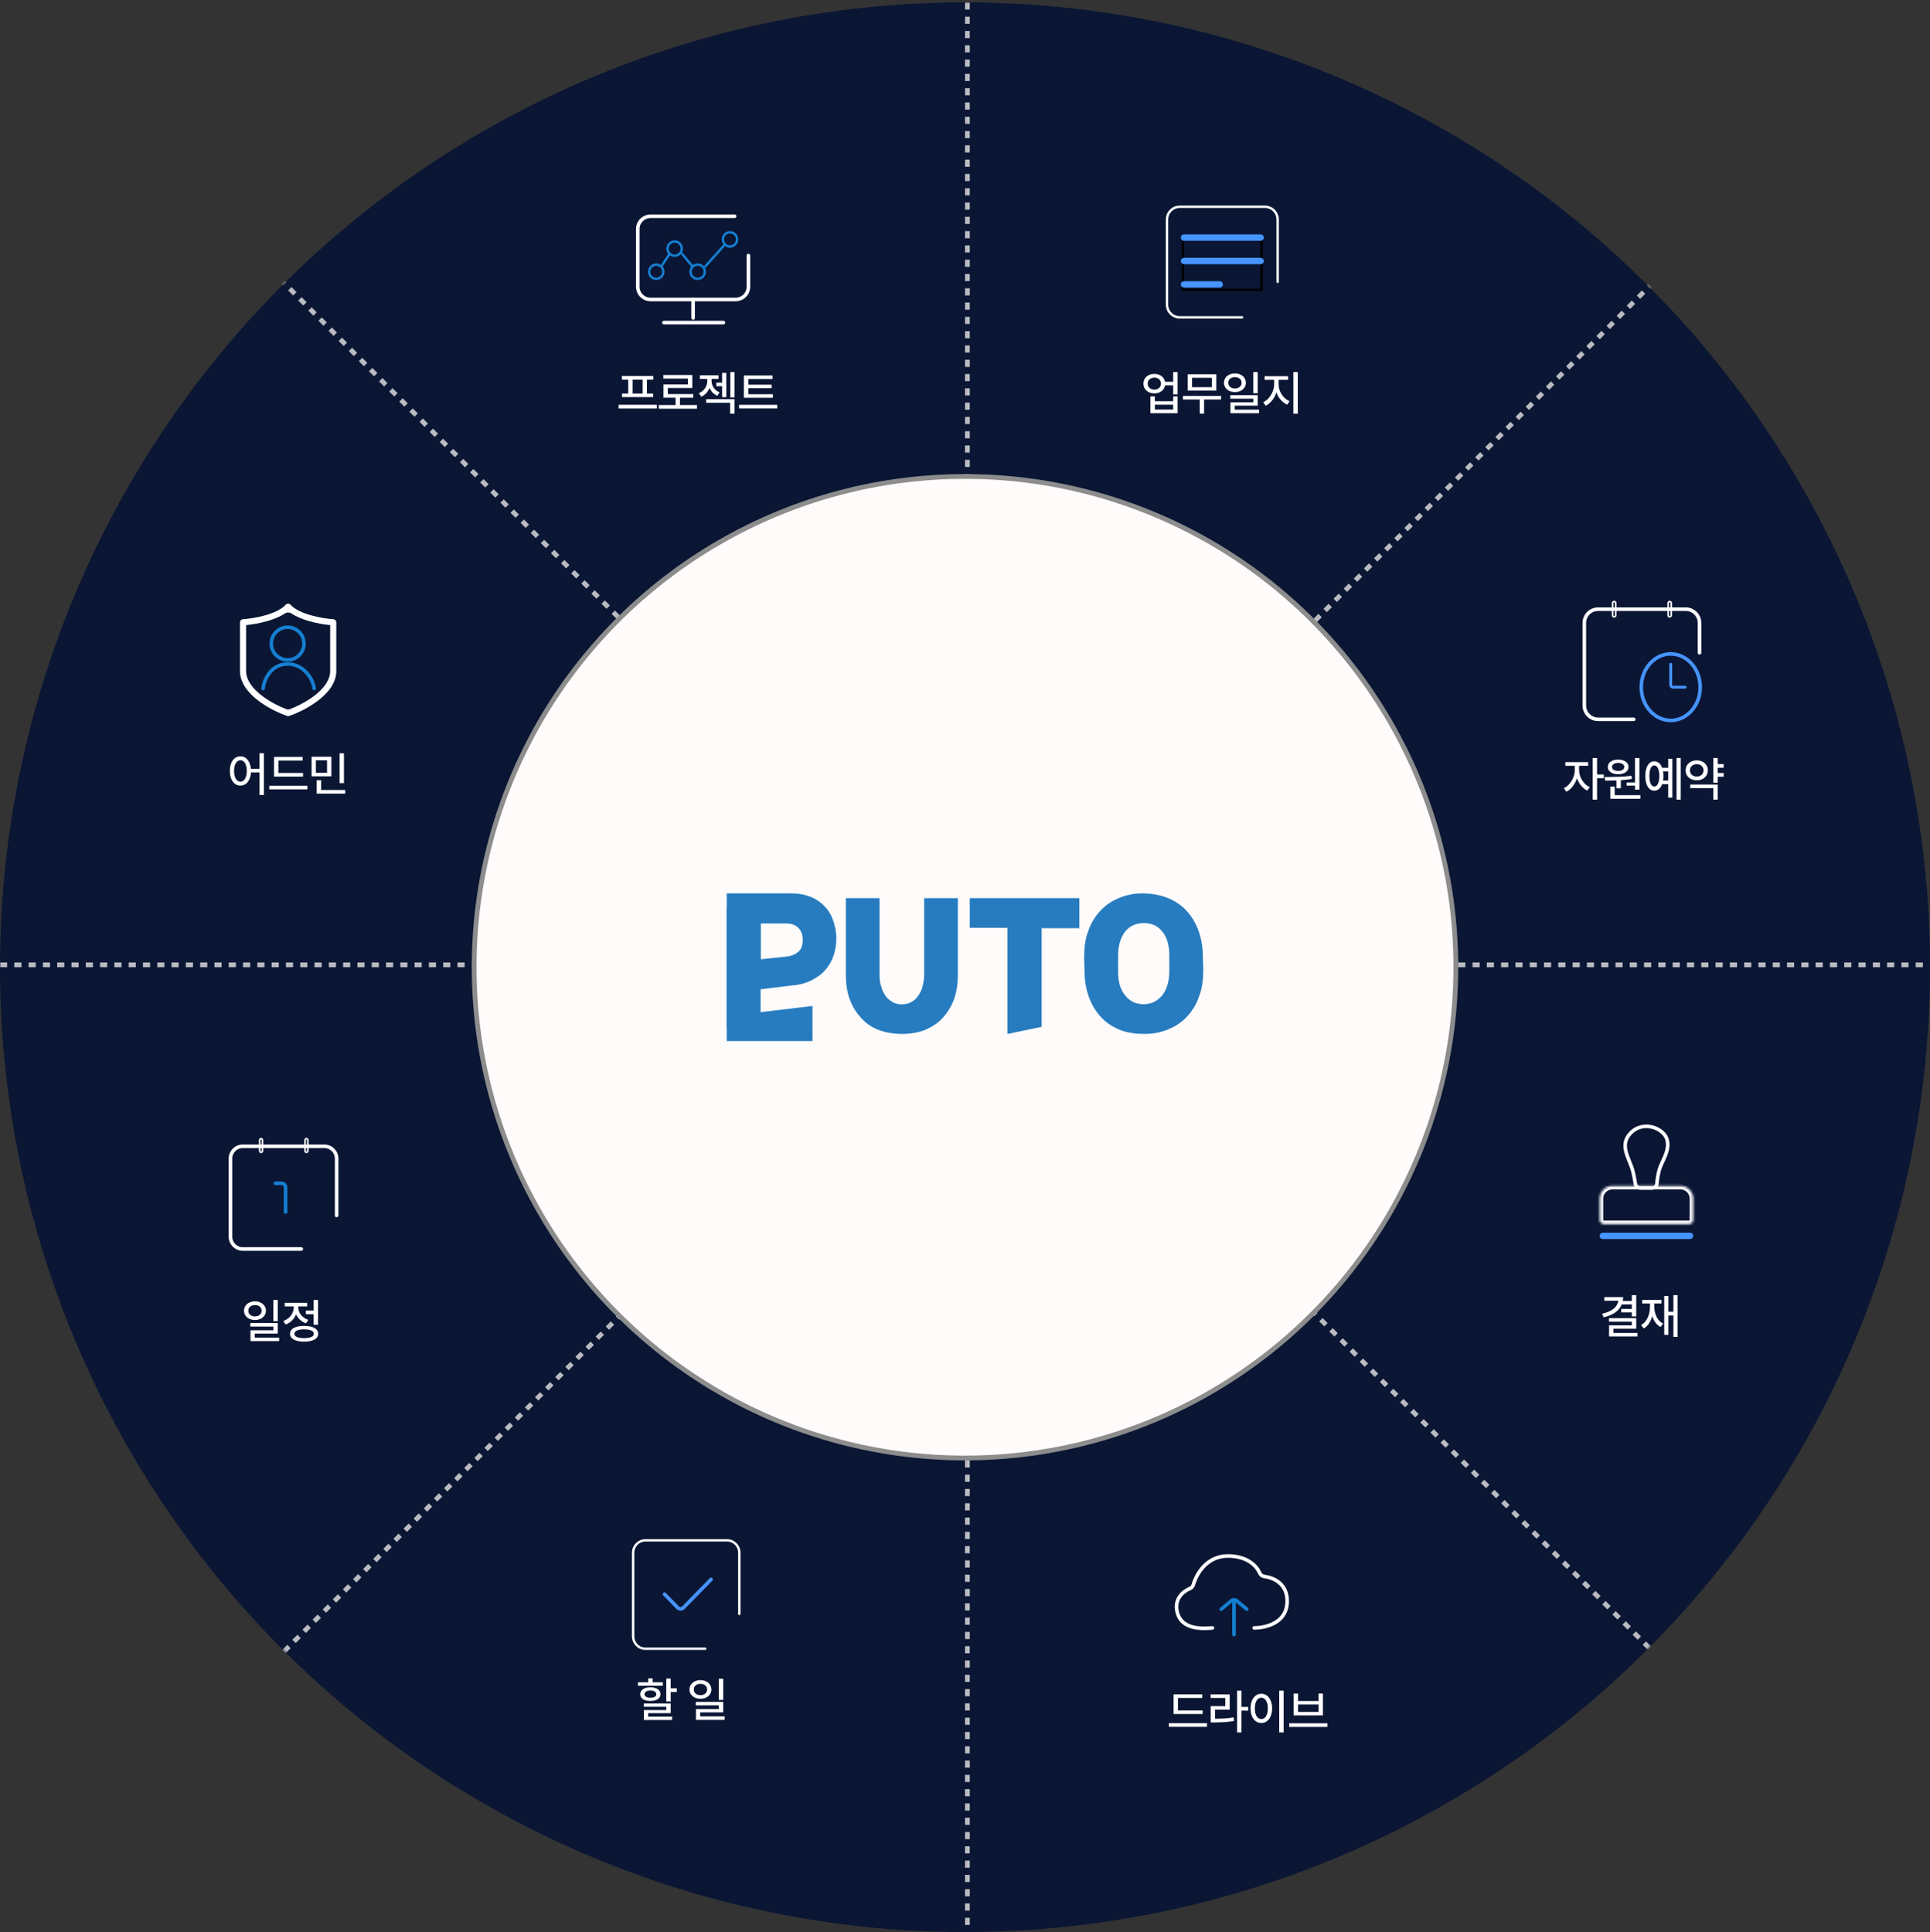 <svg width="810" height="811" viewBox="0 0 810 811" fill="none" xmlns="http://www.w3.org/2000/svg">
<rect x="0" y="0" width="810" height="811" fill="#333333" stroke="none"/>
<circle cx="405" cy="406" r="405" fill="#0A1634"/>
<mask id="mask0_456_3892" style="mask-type:alpha" maskUnits="userSpaceOnUse" x="0" y="1" width="810" height="811">
<circle cx="405" cy="406" r="405" fill="#0A1634"/>
</mask>
<g mask="url(#mask0_456_3892)">
<line x1="-60" y1="405" x2="917" y2="405" stroke="#E4E4E4" stroke-opacity="0.8" stroke-width="2" stroke-dasharray="3 3"/>
<line x1="406" y1="-95" x2="406" y2="837" stroke="#E4E4E4" stroke-opacity="0.8" stroke-width="2" stroke-dasharray="3 3"/>
<line x1="70.707" y1="70.293" x2="741.751" y2="741.338" stroke="#E4E4E4" stroke-opacity="0.8" stroke-width="2" stroke-dasharray="3 3"/>
<line x1="740.707" y1="71.707" x2="69.663" y2="742.752" stroke="#E4E4E4" stroke-opacity="0.8" stroke-width="2" stroke-dasharray="3 3"/>
</g>
<mask id="mask1_456_3892" style="mask-type:alpha" maskUnits="userSpaceOnUse" x="0" y="0" width="810" height="811">
<circle cx="405" cy="405.5" r="405" fill="white"/>
</mask>
<g mask="url(#mask1_456_3892)">
<path d="M686.711 552.566H684.855V550.887H680.422V549.441H684.855V547.547H680.637C680.103 548.888 679.191 550.011 677.902 550.916C676.62 551.814 674.999 552.495 673.039 552.957L672.395 551.434C674.471 550.978 676.079 550.281 677.219 549.344C678.365 548.406 679.012 547.286 679.162 545.984H673.312V544.461H681.203C681.203 545.021 681.154 545.561 681.057 546.082H684.855V543.66H686.711V552.566ZM686.711 557.742H677.141V559.5H687.238V560.984H675.305V556.336H684.855V554.773H675.266V553.309H686.711V557.742ZM704.083 561.16H702.306V552.176H700.216V560.301H698.458V543.992H700.216V550.613H702.306V543.66H704.083V561.16ZM694.279 548.289C694.279 549.357 694.415 550.366 694.689 551.316C694.962 552.267 695.376 553.113 695.929 553.855C696.489 554.591 697.182 555.171 698.009 555.594L696.915 557.02C696.076 556.564 695.363 555.945 694.777 555.164C694.191 554.383 693.738 553.475 693.419 552.439C693.113 553.611 692.664 554.64 692.072 555.525C691.486 556.411 690.757 557.111 689.884 557.625L688.732 556.219C689.975 555.516 690.91 554.467 691.535 553.074C692.166 551.681 692.482 550.086 692.482 548.289V547.156H689.201V545.652H697.326V547.156H694.279V548.289Z" fill="white"/>
<path d="M504.73 719.484H492.543V711.223H504.574V712.746H494.379V717.961H504.73V719.484ZM506.566 724.855H490.551V723.312H506.566V724.855ZM521.029 716.496H523.841V718.059H521.029V727.199H519.193V709.66H521.029V716.496ZM516.087 717.668H509.955V721.457C511.576 721.451 512.975 721.408 514.154 721.33C515.339 721.245 516.537 721.092 517.747 720.871L517.923 722.375C516.628 722.616 515.348 722.782 514.085 722.873C512.829 722.958 511.315 723.007 509.544 723.02H508.119V716.164H514.251V712.746H508.08V711.242H516.087V717.668ZM538.733 727.199H536.878V709.66H538.733V727.199ZM529.378 710.969C530.244 710.969 531.018 711.223 531.702 711.73C532.386 712.232 532.919 712.948 533.304 713.879C533.694 714.803 533.89 715.878 533.89 717.102C533.89 718.332 533.694 719.413 533.304 720.344C532.919 721.275 532.386 721.994 531.702 722.502C531.018 723.003 530.244 723.254 529.378 723.254C528.499 723.254 527.718 723.003 527.034 722.502C526.35 721.994 525.813 721.278 525.423 720.354C525.039 719.423 524.847 718.339 524.847 717.102C524.847 715.871 525.039 714.794 525.423 713.869C525.813 712.938 526.35 712.222 527.034 711.721C527.718 711.219 528.499 710.969 529.378 710.969ZM529.378 712.629C528.837 712.629 528.359 712.811 527.942 713.176C527.532 713.54 527.213 714.061 526.985 714.738C526.757 715.409 526.643 716.197 526.643 717.102C526.643 718.013 526.757 718.807 526.985 719.484C527.213 720.161 527.532 720.682 527.942 721.047C528.359 721.411 528.837 721.594 529.378 721.594C529.912 721.594 530.384 721.411 530.794 721.047C531.204 720.682 531.523 720.161 531.751 719.484C531.979 718.807 532.093 718.013 532.093 717.102C532.093 716.197 531.979 715.409 531.751 714.738C531.523 714.061 531.204 713.54 530.794 713.176C530.384 712.811 529.912 712.629 529.378 712.629ZM557.102 724.895H541.086V723.371H557.102V724.895ZM544.778 714.016H553.371V710.871H555.207V720.051H542.922V710.871H544.778V714.016ZM553.371 718.586V715.48H544.778V718.586H553.371Z" fill="white"/>
<path d="M281.479 708.703H284.038V710.227H281.479V714.23H279.624V704.602H281.479V708.703ZM281.479 719.113H272.026V720.578H282.085V721.984H270.21V717.805H279.643V716.438H270.17V715.051H281.479V719.113ZM278.178 707.609H267.749V706.145H272.045V704.504H273.901V706.145H278.178V707.609ZM272.963 708.273C273.81 708.273 274.552 708.391 275.19 708.625C275.835 708.853 276.329 709.185 276.674 709.621C277.026 710.051 277.202 710.559 277.202 711.145C277.202 711.73 277.026 712.238 276.674 712.668C276.329 713.098 275.838 713.426 275.2 713.654C274.562 713.882 273.816 713.996 272.963 713.996C272.104 713.996 271.352 713.882 270.708 713.654C270.07 713.426 269.575 713.098 269.223 712.668C268.878 712.238 268.706 711.73 268.706 711.145C268.706 710.559 268.881 710.051 269.233 709.621C269.585 709.185 270.079 708.853 270.717 708.625C271.362 708.391 272.111 708.273 272.963 708.273ZM272.963 709.602C272.469 709.602 272.032 709.667 271.655 709.797C271.284 709.921 270.997 710.1 270.795 710.334C270.594 710.562 270.496 710.832 270.503 711.145C270.496 711.607 270.714 711.975 271.157 712.248C271.606 712.515 272.208 712.648 272.963 712.648C273.719 712.648 274.321 712.515 274.77 712.248C275.226 711.981 275.457 711.613 275.463 711.145C275.457 710.832 275.35 710.562 275.141 710.334C274.933 710.1 274.64 709.921 274.262 709.797C273.891 709.667 273.458 709.602 272.963 709.602ZM293.978 705.246C294.85 705.253 295.632 705.425 296.322 705.764C297.018 706.096 297.565 706.561 297.962 707.16C298.359 707.753 298.561 708.423 298.568 709.172C298.561 709.927 298.359 710.601 297.962 711.193C297.565 711.786 297.018 712.248 296.322 712.58C295.632 712.912 294.85 713.078 293.978 713.078C293.099 713.078 292.308 712.912 291.605 712.58C290.908 712.248 290.361 711.786 289.964 711.193C289.567 710.601 289.369 709.927 289.369 709.172C289.369 708.423 289.567 707.753 289.964 707.16C290.361 706.561 290.908 706.096 291.605 705.764C292.308 705.425 293.099 705.253 293.978 705.246ZM293.978 706.809C293.444 706.802 292.962 706.896 292.533 707.092C292.109 707.287 291.777 707.567 291.537 707.932C291.296 708.29 291.178 708.703 291.185 709.172C291.178 709.647 291.292 710.067 291.527 710.432C291.768 710.796 292.1 711.079 292.523 711.281C292.953 711.477 293.438 711.574 293.978 711.574C294.512 711.574 294.99 711.473 295.414 711.271C295.837 711.07 296.169 710.79 296.41 710.432C296.65 710.067 296.771 709.647 296.771 709.172C296.771 708.703 296.65 708.29 296.41 707.932C296.169 707.567 295.833 707.287 295.404 707.092C294.981 706.896 294.505 706.802 293.978 706.809ZM303.529 713.566H301.673V704.66H303.529V713.566ZM303.529 718.781H293.88V720.461H304.115V721.945H292.083V717.395H301.693V715.852H292.025V714.367H303.529V718.781Z" fill="white"/>
<path d="M107.017 546.246C107.889 546.253 108.671 546.425 109.361 546.764C110.057 547.096 110.604 547.561 111.001 548.16C111.398 548.753 111.6 549.423 111.607 550.172C111.6 550.927 111.398 551.601 111.001 552.193C110.604 552.786 110.057 553.248 109.361 553.58C108.671 553.912 107.889 554.078 107.017 554.078C106.138 554.078 105.347 553.912 104.644 553.58C103.947 553.248 103.4 552.786 103.003 552.193C102.606 551.601 102.407 550.927 102.407 550.172C102.407 549.423 102.606 548.753 103.003 548.16C103.4 547.561 103.947 547.096 104.644 546.764C105.347 546.425 106.138 546.253 107.017 546.246ZM107.017 547.809C106.483 547.802 106.001 547.896 105.572 548.092C105.148 548.287 104.816 548.567 104.575 548.932C104.335 549.29 104.217 549.703 104.224 550.172C104.217 550.647 104.331 551.067 104.566 551.432C104.807 551.796 105.139 552.079 105.562 552.281C105.991 552.477 106.477 552.574 107.017 552.574C107.551 552.574 108.029 552.473 108.452 552.271C108.876 552.07 109.208 551.79 109.449 551.432C109.689 551.067 109.81 550.647 109.81 550.172C109.81 549.703 109.689 549.29 109.449 548.932C109.208 548.567 108.872 548.287 108.443 548.092C108.019 547.896 107.544 547.802 107.017 547.809ZM116.568 554.566H114.712V545.66H116.568V554.566ZM116.568 559.781H106.919V561.461H117.154V562.945H105.122V558.395H114.732V556.852H105.064V555.367H116.568V559.781ZM133.491 556.07H131.635V551.637H128.374V550.113H131.635V545.66H133.491V556.07ZM127.632 556.559C128.849 556.559 129.9 556.689 130.786 556.949C131.678 557.21 132.361 557.587 132.837 558.082C133.312 558.577 133.55 559.169 133.55 559.859C133.55 560.549 133.312 561.139 132.837 561.627C132.361 562.122 131.681 562.499 130.796 562.76C129.91 563.02 128.856 563.154 127.632 563.16C126.408 563.154 125.35 563.02 124.458 562.76C123.572 562.499 122.892 562.122 122.417 561.627C121.941 561.139 121.707 560.549 121.714 559.859C121.707 559.169 121.941 558.577 122.417 558.082C122.892 557.587 123.572 557.21 124.458 556.949C125.35 556.689 126.408 556.559 127.632 556.559ZM127.632 558.004C126.342 558.004 125.34 558.167 124.624 558.492C123.908 558.811 123.55 559.267 123.55 559.859C123.55 560.25 123.712 560.585 124.038 560.865C124.363 561.139 124.832 561.347 125.444 561.49C126.056 561.633 126.785 561.702 127.632 561.695C128.478 561.702 129.207 561.633 129.819 561.49C130.431 561.347 130.9 561.139 131.225 560.865C131.551 560.585 131.714 560.25 131.714 559.859C131.714 559.267 131.356 558.811 130.639 558.492C129.923 558.167 128.921 558.004 127.632 558.004ZM125.171 548.746C125.171 549.488 125.34 550.208 125.678 550.904C126.017 551.601 126.505 552.223 127.143 552.77C127.781 553.31 128.53 553.727 129.389 554.02L128.432 555.484C127.469 555.146 126.629 554.648 125.913 553.99C125.203 553.326 124.653 552.555 124.262 551.676C123.878 552.672 123.309 553.544 122.553 554.293C121.798 555.035 120.906 555.595 119.878 555.973L118.901 554.488C119.787 554.182 120.558 553.736 121.216 553.15C121.88 552.558 122.387 551.881 122.739 551.119C123.097 550.357 123.276 549.573 123.276 548.766V548.375H119.487V546.871H128.921V548.375H125.171V548.746Z" fill="white"/>
</g>
<g clip-path="url(#clip0_456_3892)">
<path d="M115.57 496.69H118.142C119.089 496.69 119.856 497.462 119.856 498.414V508.759" stroke="#157FD1" stroke-width="1.5" stroke-linecap="round" stroke-linejoin="round"/>
<path d="M126.429 524.276H101.858C99.017 524.276 96.715 521.96 96.715 519.103V486.345C96.715 483.488 99.017 481.172 101.858 481.172H136.143C138.984 481.172 141.286 483.488 141.286 486.345V510.22" stroke="white" stroke-width="1.5" stroke-linecap="round"/>
<path d="M129.184 478.55C129.184 478.229 128.926 477.97 128.608 477.97C128.289 477.97 128.031 478.229 128.031 478.55V483.128C128.031 483.448 128.289 483.707 128.608 483.707C128.926 483.707 129.184 483.448 129.184 483.128V478.55Z" stroke="white" stroke-width="0.672"/>
<path d="M110.149 478.55C110.149 478.229 109.891 477.97 109.572 477.97C109.254 477.97 108.996 478.229 108.996 478.55V483.128C108.996 483.448 109.254 483.707 109.572 483.707C109.891 483.707 110.149 483.448 110.149 483.128V478.55Z" stroke="white" stroke-width="0.672"/>
</g>
<path d="M536.214 118.291V92.143C536.214 89.184 533.815 86.786 530.857 86.786H495.142C492.184 86.786 489.785 89.184 489.785 92.143V127.857C489.785 130.816 492.184 133.214 495.142 133.214H521.29" stroke="white" stroke-linecap="round"/>
<path d="M529.516 99.286H496.48V121.682H529.516V99.286Z" stroke="black"/>
<path d="M529.072 98.393H496.929C496.189 98.393 495.59 98.992 495.59 99.732C495.59 100.472 496.189 101.071 496.929 101.071H529.072C529.812 101.071 530.411 100.472 530.411 99.732C530.411 98.992 529.812 98.393 529.072 98.393Z" fill="#4694FF"/>
<path d="M529.072 108.214H496.929C496.189 108.214 495.59 108.814 495.59 109.554C495.59 110.293 496.189 110.893 496.929 110.893H529.072C529.812 110.893 530.411 110.293 530.411 109.554C530.411 108.814 529.812 108.214 529.072 108.214Z" fill="#4694FF"/>
<path d="M511.929 118.036H496.929C496.189 118.036 495.59 118.635 495.59 119.375C495.59 120.115 496.189 120.714 496.929 120.714H511.929C512.669 120.714 513.268 120.115 513.268 119.375C513.268 118.635 512.669 118.036 511.929 118.036Z" fill="#4694FF"/>
<g clip-path="url(#clip1_456_3892)">
<path d="M685.646 301.931H670.704C667.513 301.931 664.926 299.344 664.926 296.153V261.487C664.926 258.296 667.513 255.709 670.704 255.709H707.495C710.686 255.709 713.273 258.296 713.273 261.487V274.005" stroke="white" stroke-width="1.5" stroke-linecap="round"/>
<path d="M701.404 253.152C701.404 252.794 701.114 252.505 700.757 252.505C700.399 252.505 700.109 252.794 700.109 253.152V258.266C700.109 258.623 700.399 258.913 700.757 258.913C701.114 258.913 701.404 258.623 701.404 258.266V253.152Z" stroke="white" stroke-width="0.672"/>
<path d="M678.092 253.152C678.092 252.794 677.802 252.505 677.444 252.505C677.087 252.505 676.797 252.794 676.797 253.152V258.266C676.797 258.623 677.087 258.913 677.444 258.913C677.802 258.913 678.092 258.623 678.092 258.266V253.152Z" stroke="white" stroke-width="0.672"/>
<path d="M713.559 288.45C713.559 296.314 707.876 302.413 701.19 302.413C694.503 302.413 688.82 296.314 688.82 288.45C688.82 280.586 694.503 274.487 701.19 274.487C707.876 274.487 713.559 280.586 713.559 288.45Z" stroke="#4694FF" stroke-width="1.5"/>
<path d="M707.231 288.45H702.15C701.619 288.45 701.188 288.018 701.188 287.487V278.82" stroke="#4694FF" stroke-width="1.2" stroke-linecap="round"/>
</g>
<circle cx="405" cy="406" r="206" fill="#FFFBFB" stroke="#8D8D8D" stroke-width="2"/>
<path d="M290.887 125.709V133.473" stroke="white" stroke-width="1.5" stroke-linecap="round"/>
<path d="M278.609 135.414H303.609" stroke="white" stroke-width="1.5" stroke-linecap="round"/>
<path d="M314.1 107.27V120.352C314.1 123.31 311.702 125.709 308.743 125.709H273.029C270.07 125.709 267.672 123.31 267.672 120.352V96.128C267.672 93.17 270.07 90.771 273.029 90.771H308.297" stroke="white" stroke-width="1.5" stroke-linecap="round"/>
<path d="M278.386 114.063C278.386 115.717 277.051 117.052 275.41 117.052C273.769 117.052 272.434 115.717 272.434 114.063C272.434 112.409 273.769 111.074 275.41 111.074C277.051 111.074 278.386 112.409 278.386 114.063Z" stroke="#157FD1"/>
<path d="M286.124 104.358C286.124 106.012 284.789 107.347 283.148 107.347C281.507 107.347 280.172 106.012 280.172 104.358C280.172 102.705 281.507 101.369 283.148 101.369C284.789 101.369 286.124 102.705 286.124 104.358Z" stroke="#157FD1"/>
<path d="M295.796 114.063C295.796 115.717 294.461 117.052 292.82 117.052C291.179 117.052 289.844 115.717 289.844 114.063C289.844 112.409 291.179 111.074 292.82 111.074C294.461 111.074 295.796 112.409 295.796 114.063Z" stroke="#157FD1"/>
<path d="M309.339 100.476C309.339 102.13 308.004 103.465 306.363 103.465C304.722 103.465 303.387 102.13 303.387 100.476C303.387 98.822 304.722 97.487 306.363 97.487C308.004 97.487 309.339 98.822 309.339 100.476Z" stroke="#157FD1"/>
<path d="M277.344 112.122L281.213 106.299" stroke="#157FD1"/>
<path d="M286.051 106.299L290.887 112.122" stroke="#157FD1"/>
<path d="M295.723 112.122L304.428 102.417" stroke="#157FD1"/>
<path d="M275.66 171.473H259.645V169.91H275.66V171.473ZM274.195 159.364H271.52V165.203H274.137V166.688H261.051V165.203H263.668V159.364H261.012V157.84H274.195V159.364ZM269.703 165.203V159.364H265.504V165.203H269.703ZM292.505 171.571H276.49V170.008H283.54V166.942H278.443V161.375H288.716V158.914H278.404V157.391H290.552V162.86H280.279V165.418H290.962V166.942H285.376V170.008H292.505V171.571ZM304.819 166.707H303.061V162.117H300.62V160.614H303.061V156.531H304.819V166.707ZM298.628 159.91C298.628 160.555 298.755 161.186 299.009 161.805C299.269 162.423 299.653 162.987 300.161 163.494C300.669 163.996 301.284 164.396 302.007 164.696L301.069 166.121C300.294 165.802 299.63 165.36 299.077 164.793C298.524 164.22 298.087 163.563 297.768 162.821C297.443 163.654 296.987 164.39 296.401 165.028C295.822 165.666 295.119 166.16 294.292 166.512L293.296 165.047C294.044 164.748 294.686 164.324 295.22 163.778C295.753 163.231 296.154 162.622 296.421 161.951C296.694 161.281 296.831 160.601 296.831 159.91V159.051H293.725V157.547H301.557V159.051H298.628V159.91ZM308.257 166.844H306.499V156.16H308.257V166.844ZM308.257 173.66H306.421V169.071H296.362V167.567H308.257V173.66ZM324.379 166.961H312.192V157.606H324.203V159.11H314.067V161.473H323.832V162.938H314.067V165.477H324.379V166.961ZM326.196 171.453H310.18V169.93H326.196V171.453Z" fill="white"/>
<path d="M484.488 156.961C485.243 156.955 485.937 157.088 486.568 157.362C487.206 157.635 487.73 158.022 488.141 158.524C488.557 159.018 488.831 159.591 488.961 160.242H492.379V156.16H494.234V165.555H492.379V161.766H488.971C488.847 162.43 488.577 163.016 488.16 163.524C487.75 164.031 487.226 164.425 486.588 164.705C485.956 164.985 485.257 165.125 484.488 165.125C483.603 165.125 482.812 164.953 482.115 164.608C481.419 164.256 480.875 163.771 480.484 163.153C480.094 162.528 479.898 161.818 479.898 161.024C479.898 160.236 480.094 159.533 480.484 158.914C480.882 158.296 481.428 157.814 482.125 157.469C482.822 157.124 483.609 156.955 484.488 156.961ZM484.488 158.504C483.941 158.504 483.453 158.612 483.023 158.826C482.6 159.035 482.268 159.331 482.027 159.715C481.793 160.093 481.676 160.529 481.676 161.024C481.676 161.518 481.793 161.958 482.027 162.342C482.268 162.726 482.6 163.026 483.023 163.24C483.453 163.455 483.941 163.563 484.488 163.563C485.022 163.563 485.497 163.455 485.914 163.24C486.337 163.026 486.666 162.726 486.9 162.342C487.141 161.958 487.262 161.518 487.262 161.024C487.262 160.529 487.145 160.093 486.91 159.715C486.676 159.331 486.347 159.035 485.924 158.826C485.501 158.612 485.022 158.504 484.488 158.504ZM484.664 168.426H492.379V166.395H494.234V173.446H482.828V166.395H484.664V168.426ZM492.379 171.922V169.891H484.664V171.922H492.379ZM512.486 167.703H505.337V173.641H503.521V167.703H496.47V166.199H512.486V167.703ZM510.474 163.973H498.482V157.098H510.474V163.973ZM500.298 162.528H508.619V158.582H500.298V162.528ZM518.296 156.746C519.168 156.753 519.949 156.925 520.64 157.264C521.336 157.596 521.883 158.061 522.28 158.66C522.677 159.253 522.879 159.923 522.886 160.672C522.879 161.427 522.677 162.101 522.28 162.694C521.883 163.286 521.336 163.748 520.64 164.08C519.949 164.412 519.168 164.578 518.296 164.578C517.417 164.578 516.626 164.412 515.923 164.08C515.226 163.748 514.679 163.286 514.282 162.694C513.885 162.101 513.686 161.427 513.686 160.672C513.686 159.923 513.885 159.253 514.282 158.66C514.679 158.061 515.226 157.596 515.923 157.264C516.626 156.925 517.417 156.753 518.296 156.746ZM518.296 158.309C517.762 158.302 517.28 158.397 516.85 158.592C516.427 158.787 516.095 159.067 515.854 159.432C515.613 159.79 515.496 160.203 515.503 160.672C515.496 161.147 515.61 161.567 515.845 161.932C516.085 162.296 516.418 162.58 516.841 162.781C517.27 162.977 517.755 163.074 518.296 163.074C518.83 163.074 519.308 162.974 519.731 162.772C520.155 162.57 520.487 162.29 520.727 161.932C520.968 161.567 521.089 161.147 521.089 160.672C521.089 160.203 520.968 159.79 520.727 159.432C520.487 159.067 520.151 158.787 519.722 158.592C519.298 158.397 518.823 158.302 518.296 158.309ZM527.847 165.067H525.991V156.16H527.847V165.067ZM527.847 170.281H518.198V171.961H528.432V173.446H516.401V168.895H526.011V167.352H516.343V165.867H527.847V170.281ZM536.625 161.317C536.625 162.287 536.821 163.247 537.211 164.198C537.608 165.148 538.155 165.998 538.852 166.746C539.555 167.489 540.349 168.048 541.235 168.426L540.219 169.871C539.197 169.422 538.292 168.745 537.504 167.84C536.716 166.929 536.118 165.884 535.707 164.705C535.297 165.962 534.695 167.088 533.901 168.084C533.113 169.08 532.218 169.826 531.215 170.321L530.141 168.856C531 168.452 531.782 167.85 532.485 167.049C533.188 166.242 533.738 165.334 534.135 164.324C534.539 163.309 534.744 162.306 534.75 161.317V159.461H530.746V157.918H540.61V159.461H536.625V161.317ZM544.672 173.66H542.817V156.16H544.672V173.66Z" fill="white"/>
<path d="M662.738 323.317C662.738 324.235 662.927 325.166 663.305 326.11C663.682 327.054 664.21 327.906 664.887 328.668C665.57 329.43 666.345 330.016 667.211 330.426L666.156 331.871C665.193 331.403 664.333 330.709 663.578 329.791C662.829 328.873 662.253 327.832 661.85 326.666C661.446 327.929 660.85 329.065 660.062 330.074C659.281 331.077 658.396 331.826 657.406 332.321L656.312 330.856C657.178 330.439 657.96 329.827 658.656 329.02C659.359 328.212 659.91 327.308 660.307 326.305C660.704 325.296 660.902 324.3 660.902 323.317V321.461H656.957V319.918H666.547V321.461H662.738V323.317ZM670.277 325.094H673.09V326.656H670.277V335.66H668.422V318.16H670.277V325.094ZM688.04 331.442H686.185V329.762H682.669V328.453H686.185V318.18H688.04V331.442ZM688.47 335.289H675.833V330.153H677.669V333.785H688.47V335.289ZM673.412 326.168C675.69 326.155 677.734 326.116 679.544 326.051C681.361 325.986 683.093 325.849 684.74 325.641L684.857 326.969C683.418 327.203 681.882 327.373 680.247 327.477V330.895H678.392V327.584C677.136 327.63 675.853 327.653 674.544 327.653H673.646L673.412 326.168ZM679.134 318.844C679.981 318.844 680.733 318.974 681.39 319.235C682.048 319.489 682.559 319.85 682.923 320.319C683.288 320.781 683.47 321.318 683.47 321.93C683.47 322.542 683.288 323.079 682.923 323.541C682.559 323.997 682.048 324.352 681.39 324.606C680.733 324.853 679.981 324.977 679.134 324.977C678.275 324.977 677.516 324.853 676.859 324.606C676.201 324.352 675.69 323.997 675.326 323.541C674.961 323.079 674.779 322.542 674.779 321.93C674.779 321.318 674.961 320.781 675.326 320.319C675.69 319.85 676.201 319.489 676.859 319.235C677.516 318.974 678.275 318.844 679.134 318.844ZM679.134 320.231C678.62 320.224 678.164 320.289 677.767 320.426C677.37 320.563 677.064 320.761 676.849 321.022C676.634 321.282 676.53 321.585 676.537 321.93C676.53 322.268 676.634 322.565 676.849 322.819C677.064 323.073 677.367 323.268 677.757 323.405C678.154 323.541 678.613 323.61 679.134 323.61C679.636 323.61 680.078 323.541 680.462 323.405C680.853 323.268 681.156 323.073 681.371 322.819C681.592 322.565 681.706 322.268 681.712 321.93C681.706 321.585 681.592 321.282 681.371 321.022C681.156 320.761 680.853 320.563 680.462 320.426C680.078 320.289 679.636 320.224 679.134 320.231ZM705.393 335.66H703.616V318.16H705.393V335.66ZM701.878 334.801H700.12V329.156H697.581C697.268 330.035 696.829 330.712 696.263 331.188C695.696 331.663 695.042 331.897 694.3 331.891C693.544 331.897 692.88 331.65 692.307 331.149C691.741 330.647 691.302 329.931 690.989 329C690.683 328.063 690.53 326.969 690.53 325.719C690.53 324.469 690.683 323.378 690.989 322.448C691.302 321.517 691.741 320.804 692.307 320.309C692.88 319.808 693.544 319.56 694.3 319.567C695.042 319.56 695.693 319.795 696.253 320.27C696.819 320.739 697.262 321.409 697.581 322.281H700.12V318.492H701.878V334.801ZM694.3 321.305C693.87 321.305 693.499 321.481 693.186 321.832C692.88 322.177 692.643 322.682 692.474 323.346C692.311 324.003 692.229 324.795 692.229 325.719C692.229 326.643 692.311 327.438 692.474 328.102C692.643 328.759 692.88 329.264 693.186 329.615C693.499 329.961 693.87 330.133 694.3 330.133C694.729 330.133 695.1 329.961 695.413 329.615C695.732 329.264 695.976 328.756 696.145 328.092C696.321 327.428 696.409 326.637 696.409 325.719C696.409 324.801 696.321 324.01 696.145 323.346C695.976 322.682 695.732 322.177 695.413 321.832C695.1 321.481 694.729 321.305 694.3 321.305ZM697.962 323.785C698.059 324.378 698.108 325.022 698.108 325.719C698.108 326.409 698.059 327.047 697.962 327.633H700.12V323.785H697.962ZM723.41 322.242H720.93V324.469H723.41V326.031H720.93V328.531H719.075V318.16H720.93V320.719H723.41V322.242ZM720.93 335.66H719.075V330.817H709.368V329.313H720.93V335.66ZM712.102 319.176C712.987 319.176 713.782 319.355 714.485 319.713C715.194 320.065 715.751 320.559 716.155 321.198C716.558 321.829 716.763 322.548 716.77 323.356C716.763 324.163 716.558 324.886 716.155 325.524C715.751 326.155 715.194 326.65 714.485 327.008C713.782 327.36 712.987 327.535 712.102 327.535C711.216 327.535 710.419 327.36 709.709 327.008C709 326.65 708.443 326.155 708.039 325.524C707.642 324.886 707.447 324.163 707.453 323.356C707.447 322.548 707.642 321.829 708.039 321.198C708.443 320.559 709 320.065 709.709 319.713C710.419 319.355 711.216 319.176 712.102 319.176ZM712.102 320.758C711.555 320.758 711.067 320.869 710.637 321.09C710.207 321.305 709.869 321.608 709.621 321.998C709.381 322.389 709.263 322.841 709.27 323.356C709.263 323.877 709.381 324.336 709.621 324.733C709.869 325.123 710.207 325.426 710.637 325.641C711.067 325.856 711.555 325.96 712.102 325.953C712.649 325.96 713.137 325.856 713.567 325.641C714.003 325.426 714.341 325.123 714.582 324.733C714.83 324.336 714.953 323.877 714.953 323.356C714.953 322.841 714.83 322.389 714.582 321.998C714.341 321.601 714.003 321.295 713.567 321.08C713.137 320.865 712.649 320.758 712.102 320.758Z" fill="white"/>
<path fill-rule="evenodd" clip-rule="evenodd" d="M122.37 257.551C121.506 256.975 120.348 256.975 119.484 257.551C117.333 258.987 114.632 260.019 112.023 260.757C108.868 261.649 105.661 262.161 103.3 262.395C103.29 262.396 103.282 262.404 103.282 262.414V262.439V262.464V262.489V262.514V262.539V262.564V262.589V262.615V262.64V262.666V262.692V262.718V262.744V262.77V262.796V262.822V262.849V262.875V262.902V262.929V262.955V262.982V263.009V263.036V263.064V263.091V263.119V263.146V263.174V263.202V263.229V263.257V263.285V263.314V263.342V263.37V263.399V263.427V263.456V263.485V263.514V263.543V263.572V263.601V263.63V263.66V263.689V263.719V263.748V263.778V263.808V263.838V263.868V263.898V263.929V263.959V263.99V264.02V264.051V264.082V264.112V264.143V264.174V264.206V264.237V264.268V264.3V264.331V264.363V264.395V264.426V264.458V264.49V264.522V264.555V264.587V264.619V264.652V264.684V264.717V264.75V264.783V264.816V264.849V264.882V264.915V264.948V264.982V265.015V265.049V265.082V265.116V265.15V265.184V265.218V265.252V265.286V265.321V265.355V265.389V265.424V265.459V265.493V265.528V265.563V265.598V265.633V265.668V265.704V265.739V265.774V265.81V265.846V265.881V265.917V265.953V265.989V266.025V266.061V266.097V266.133V266.17V266.206V266.243V266.279V266.316V266.353V266.39V266.427V266.464V266.501V266.538V266.575V266.613V266.65V266.688V266.725V266.763V266.801V266.838V266.876V266.914V266.952V266.991V267.029V267.067V267.105V267.144V267.182V267.221V267.26V267.299V267.337V267.376V267.415V267.454V267.494V267.533V267.572V267.612V267.651V267.691V267.73V267.77V267.81V267.849V267.889V267.929V267.969V268.009V268.05V268.09V268.13V268.171V268.211V268.252V268.292V268.333V268.374V268.415V268.456V268.497V268.538V268.579V268.62V268.661V268.703V268.744V268.785V268.827V268.869V268.91V268.952V268.994V269.036V269.078V269.12V269.162V269.204V269.246V269.289V269.331V269.373V269.416V269.458V269.501V269.544V269.586V269.629V269.672V269.715V269.758V269.801V269.844V269.887V269.931V269.974V270.017V270.061V270.104V270.148V270.192V270.235V270.279V270.323V270.367V270.411V270.455V270.499V270.543V270.587V270.631V270.676V270.72V270.764V270.809V270.853V270.898V270.943V270.987V271.032V271.077V271.122V271.167V271.212V271.257V271.302V271.347V271.393V271.438V271.483V271.528V271.574V271.62V271.665V271.711V271.756V271.802V271.848V271.894V271.94V271.986V272.032V272.078V272.124V272.17V272.216V272.262V272.309V272.355V272.401V272.448V272.494V272.541V272.588V272.634V272.681V272.728V272.775V272.821V272.868V272.915V272.962V273.009V273.057V273.104V273.151V273.198V273.246V273.293V273.34V273.388V273.435V273.483V273.53V273.578V273.626V273.673V273.721V273.769V273.817V273.865V273.913V273.961V274.009V274.057V274.105V274.153V274.201V274.25V274.298V274.346V274.395V274.443V274.491V274.54V274.588V274.637V274.686V274.734V274.783V274.832V274.881V274.929V274.978V275.027V275.076V275.125V275.174V275.223V275.272V275.322V275.371V275.42V275.469V275.518V275.568V275.617V275.667V275.716V275.766V275.815V275.865V275.914V275.964V276.014V276.063V276.113V276.163V276.213V276.262V276.312V276.362V276.412V276.462V276.512V276.562V276.612V276.662V276.712V276.763V276.813V276.863V276.913V276.964V277.014V277.064V277.115V277.165V277.215V277.266V277.316V277.367V277.418V277.468V277.519V277.569V277.62V277.671V277.722V277.772V277.823V277.874V277.925V277.976V278.026V278.077V278.128V278.179V278.23V278.281V278.332V278.384V278.435V278.486V278.537V278.588V278.639V278.69V278.742V278.793V278.844V278.896V278.947V278.998V279.05V279.101V279.153V279.204V279.255V279.307V279.358V279.41V279.462V279.513V279.565V279.616V279.668V279.72V279.771V279.823V279.875V279.926V279.978V280.03V280.082V280.134V280.185V280.237V280.289V280.341V280.393V280.445V280.497V280.549V280.6V280.653V280.705V280.756V280.809V280.861V280.913V280.965V281.017V281.069V281.121V281.173V281.225V281.277V281.329V281.382V281.434V281.486V281.538V281.59V281.643C103.282 285.481 106.011 289.017 109.853 291.976C113.237 294.582 117.249 296.553 120.238 297.694C120.682 297.863 121.172 297.863 121.617 297.694C124.605 296.553 128.618 294.582 132.002 291.976C135.843 289.017 138.572 285.481 138.572 281.643V281.59V281.538V281.486V281.434V281.382V281.33V281.277V281.225V281.173V281.121V281.069V281.017V280.965V280.913V280.861V280.809V280.757V280.705V280.653V280.601V280.549V280.497V280.445V280.393V280.341V280.289V280.237V280.185V280.134V280.082V280.03V279.978V279.927V279.875V279.823V279.771V279.72V279.668V279.616V279.565V279.513V279.462V279.41V279.359V279.307V279.256V279.204V279.153V279.101V279.05V278.998V278.947V278.896V278.844V278.793V278.742V278.691V278.639V278.588V278.537V278.486V278.435V278.384V278.332V278.282V278.23V278.18V278.128V278.078V278.027V277.976V277.925V277.874V277.823V277.772V277.722V277.671V277.62V277.57V277.519V277.468V277.418V277.367V277.317V277.266V277.216V277.165V277.115V277.064V277.014V276.964V276.913V276.863V276.813V276.763V276.712V276.662V276.612V276.562V276.512V276.462V276.412V276.362V276.312V276.262V276.213V276.163V276.113V276.063V276.014V275.964V275.914V275.865V275.815V275.766V275.716V275.667V275.617V275.568V275.519V275.469V275.42V275.371V275.322V275.273V275.223V275.174V275.125V275.076V275.027V274.978V274.93V274.881V274.832V274.783V274.735V274.686V274.637V274.589V274.54V274.492V274.443V274.395V274.346V274.298V274.25V274.201V274.153V274.105V274.057V274.009V273.961V273.913V273.865V273.817V273.769V273.721V273.674V273.626V273.578V273.53V273.483V273.435V273.388V273.34V273.293V273.246V273.198V273.151V273.104V273.057V273.01V272.962V272.916V272.869V272.822V272.775V272.728V272.681V272.634V272.588V272.541V272.495V272.448V272.402V272.355V272.309V272.263V272.216V272.17V272.124V272.078V272.032V271.986V271.94V271.894V271.848V271.802V271.756V271.711V271.665V271.62V271.574V271.529V271.483V271.438V271.393V271.347V271.302V271.257V271.212V271.167V271.122V271.077V271.032V270.988V270.943V270.898V270.854V270.809V270.765V270.72V270.676V270.632V270.587V270.543V270.499V270.455V270.411V270.367V270.323V270.279V270.235V270.192V270.148V270.105V270.061V270.018V269.974V269.931V269.888V269.844V269.801V269.758V269.715V269.672V269.629V269.587V269.544V269.501V269.458V269.416V269.373V269.331V269.289V269.246V269.204V269.162V269.12V269.078V269.036V268.994V268.952V268.91V268.869V268.827V268.786V268.744V268.703V268.661V268.62V268.579V268.538V268.497V268.456V268.415V268.374V268.333V268.293V268.252V268.211V268.171V268.13V268.09V268.05V268.01V267.969V267.929V267.889V267.85V267.81V267.77V267.73V267.691V267.651V267.612V267.572V267.533V267.494V267.455V267.415V267.376V267.338V267.299V267.26V267.221V267.183V267.144V267.106V267.067V267.029V266.991V266.953V266.914V266.876V266.839V266.801V266.763V266.725V266.688V266.65V266.613V266.575V266.538V266.501V266.464V266.427V266.39V266.353V266.316V266.28V266.243V266.206V266.17V266.134V266.097V266.061V266.025V265.989V265.953V265.917V265.881V265.846V265.81V265.775V265.739V265.704V265.669V265.633V265.598V265.563V265.528V265.494V265.459V265.424V265.39V265.355V265.321V265.286V265.252V265.218V265.184V265.15V265.116V265.083V265.049V265.015V264.982V264.948V264.915V264.882V264.849V264.816V264.783V264.75V264.717V264.684V264.652V264.619V264.587V264.555V264.523V264.49V264.458V264.427V264.395V264.363V264.331V264.3V264.268V264.237V264.206V264.175V264.144V264.113V264.082V264.051V264.02V263.99V263.959V263.929V263.899V263.868V263.838V263.808V263.778V263.749V263.719V263.689V263.66V263.63V263.601V263.572V263.543V263.514V263.485V263.456V263.427V263.399V263.37V263.342V263.314V263.286V263.257V263.23V263.202V263.174V263.146V263.119V263.091V263.064V263.037V263.009V262.982V262.956V262.929V262.902V262.875V262.849V262.822V262.796V262.77V262.744V262.718V262.692V262.666V262.641V262.615V262.59V262.564V262.539V262.514V262.489V262.464V262.439V262.415C138.572 262.404 138.564 262.396 138.554 262.395C136.193 262.161 132.986 261.649 129.831 260.757C127.222 260.019 124.521 258.987 122.37 257.551ZM120.926 300.57C120.764 300.579 120.598 300.557 120.435 300.501C117.195 299.384 112.348 297.143 108.284 294.013C104.268 290.921 100.711 286.719 100.711 281.643V281.59V281.538V281.486V281.434V281.382V281.329V281.277V281.225V281.173V281.121V281.069V281.017V280.965V280.913V280.861V280.809V280.756V280.705V280.653V280.6V280.549V280.497V280.445V280.393V280.341V280.289V280.237V280.185V280.134V280.082V280.03V279.978V279.926V279.875V279.823V279.771V279.72V279.668V279.616V279.565V279.513V279.462V279.41V279.358V279.307V279.255V279.204V279.153V279.101V279.05V278.998V278.947V278.896V278.844V278.793V278.742V278.69V278.639V278.588V278.537V278.486V278.435V278.384V278.332V278.281V278.23V278.179V278.128V278.077V278.026V277.976V277.925V277.874V277.823V277.772V277.722V277.671V277.62V277.569V277.519V277.468V277.418V277.367V277.316V277.266V277.215V277.165V277.115V277.064V277.014V276.964V276.913V276.863V276.813V276.763V276.712V276.662V276.612V276.562V276.512V276.462V276.412V276.362V276.312V276.262V276.213V276.163V276.113V276.063V276.014V275.964V275.914V275.865V275.815V275.766V275.716V275.667V275.617V275.568V275.518V275.469V275.42V275.371V275.322V275.272V275.223V275.174V275.125V275.076V275.027V274.978V274.929V274.881V274.832V274.783V274.734V274.686V274.637V274.588V274.54V274.491V274.443V274.395V274.346V274.298V274.25V274.201V274.153V274.105V274.057V274.009V273.961V273.913V273.865V273.817V273.769V273.721V273.673V273.626V273.578V273.53V273.483V273.435V273.388V273.34V273.293V273.246V273.198V273.151V273.104V273.057V273.009V272.962V272.915V272.868V272.821V272.775V272.728V272.681V272.634V272.588V272.541V272.494V272.448V272.401V272.355V272.309V272.262V272.216V272.17V272.124V272.078V272.032V271.986V271.94V271.894V271.848V271.802V271.756V271.711V271.665V271.62V271.574V271.528V271.483V271.438V271.393V271.347V271.302V271.257V271.212V271.167V271.122V271.077V271.032V270.987V270.943V270.898V270.853V270.809V270.764V270.72V270.676V270.631V270.587V270.543V270.499V270.455V270.411V270.367V270.323V270.279V270.235V270.192V270.148V270.104V270.061V270.017V269.974V269.931V269.887V269.844V269.801V269.758V269.715V269.672V269.629V269.586V269.544V269.501V269.458V269.416V269.373V269.331V269.289V269.246V269.204V269.162V269.12V269.078V269.036V268.994V268.952V268.91V268.869V268.827V268.785V268.744V268.703V268.661V268.62V268.579V268.538V268.497V268.456V268.415V268.374V268.333V268.292V268.252V268.211V268.171V268.13V268.09V268.05V268.009V267.969V267.929V267.889V267.849V267.81V267.77V267.73V267.691V267.651V267.612V267.572V267.533V267.494V267.454V267.415V267.376V267.337V267.299V267.26V267.221V267.182V267.144V267.105V267.067V267.029V266.991V266.952V266.914V266.876V266.838V266.801V266.763V266.725V266.688V266.65V266.613V266.575V266.538V266.501V266.464V266.427V266.39V266.353V266.316V266.279V266.243V266.206V266.17V266.133V266.097V266.061V266.025V265.989V265.953V265.917V265.881V265.846V265.81V265.774V265.739V265.704V265.668V265.633V265.598V265.563V265.528V265.493V265.459V265.424V265.389V265.355V265.321V265.286V265.252V265.218V265.184V265.15V265.116V265.082V265.049V265.015V264.982V264.948V264.915V264.882V264.849V264.816V264.783V264.75V264.717V264.684V264.652V264.619V264.587V264.555V264.522V264.49V264.458V264.426V264.395V264.363V264.331V264.3V264.268V264.237V264.206V264.174V264.143V264.112V264.082V264.051V264.02V263.99V263.959V263.929V263.898V263.868V263.838V263.808V263.778V263.748V263.719V263.689V263.66V263.63V263.601V263.572V263.543V263.514V263.485V263.456V263.427V263.399V263.37V263.342V263.314V263.285V263.257V263.229V263.202V263.174V263.146V263.119V263.091V263.064V263.036V263.009V262.982V262.955V262.929V262.902V262.875V262.849V262.822V262.796V262.77V262.744V262.718V262.692V262.666V262.64V262.615V262.589V262.564V262.539V262.514V262.489V262.464V262.439V262.414V262.39V262.365V262.341V262.317V262.293V262.269V262.245V262.221V262.197V262.174V262.15V262.127V262.104V262.081V262.058V262.035V262.012V261.989V261.967V261.944V261.922V261.9V261.878V261.856V261.834V261.812V261.79V261.769V261.747V261.726V261.705V261.684V261.663V261.642V261.621V261.601V261.58V261.56V261.54V261.52V261.5V261.48V261.46V261.44V261.421V261.401V261.382V261.363V261.344V261.325V261.306V261.288V261.269V261.251V261.232V261.214C100.711 260.537 101.236 259.976 101.911 259.931C104.152 259.781 107.783 259.283 111.323 258.282C114.92 257.265 118.167 255.797 119.894 253.859C120.165 253.554 120.55 253.409 120.928 253.43C121.306 253.41 121.689 253.555 121.96 253.859C123.687 255.797 126.934 257.265 130.531 258.282C134.071 259.284 137.702 259.782 139.943 259.931C140.618 259.976 141.143 260.537 141.143 261.214V261.232V261.251V261.269V261.288V261.306V261.325V261.344V261.363V261.382V261.402V261.421V261.441V261.46V261.48V261.5V261.52V261.54V261.56V261.581V261.601V261.622V261.642V261.663V261.684V261.705V261.726V261.748V261.769V261.791V261.812V261.834V261.856V261.878V261.9V261.922V261.944V261.967V261.989V262.012V262.035V262.058V262.081V262.104V262.127V262.15V262.174V262.197V262.221V262.245V262.269V262.293V262.317V262.341V262.366V262.39V262.415V262.439V262.464V262.489V262.514V262.539V262.564V262.59V262.615V262.641V262.666V262.692V262.718V262.744V262.77V262.796V262.822V262.849V262.875V262.902V262.929V262.956V262.982V263.009V263.037V263.064V263.091V263.119V263.146V263.174V263.202V263.23V263.257V263.286V263.314V263.342V263.37V263.399V263.427V263.456V263.485V263.514V263.543V263.572V263.601V263.63V263.66V263.689V263.719V263.749V263.778V263.808V263.838V263.868V263.899V263.929V263.959V263.99V264.02V264.051V264.082V264.113V264.144V264.175V264.206V264.237V264.268V264.3V264.331V264.363V264.395V264.427V264.458V264.49V264.523V264.555V264.587V264.619V264.652V264.684V264.717V264.75V264.783V264.816V264.849V264.882V264.915V264.948V264.982V265.015V265.049V265.083V265.116V265.15V265.184V265.218V265.252V265.286V265.321V265.355V265.39V265.424V265.459V265.494V265.528V265.563V265.598V265.633V265.669V265.704V265.739V265.775V265.81V265.846V265.881V265.917V265.953V265.989V266.025V266.061V266.097V266.134V266.17V266.206V266.243V266.28V266.316V266.353V266.39V266.427V266.464V266.501V266.538V266.575V266.613V266.65V266.688V266.725V266.763V266.801V266.839V266.876V266.914V266.953V266.991V267.029V267.067V267.106V267.144V267.183V267.221V267.26V267.299V267.338V267.376V267.415V267.455V267.494V267.533V267.572V267.612V267.651V267.691V267.73V267.77V267.81V267.85V267.889V267.929V267.969V268.01V268.05V268.09V268.13V268.171V268.211V268.252V268.293V268.333V268.374V268.415V268.456V268.497V268.538V268.579V268.62V268.661V268.703V268.744V268.786V268.827V268.869V268.91V268.952V268.994V269.036V269.078V269.12V269.162V269.204V269.246V269.289V269.331V269.373V269.416V269.458V269.501V269.544V269.587V269.629V269.672V269.715V269.758V269.801V269.844V269.888V269.931V269.974V270.018V270.061V270.105V270.148V270.192V270.235V270.279V270.323V270.367V270.411V270.455V270.499V270.543V270.587V270.632V270.676V270.72V270.765V270.809V270.854V270.898V270.943V270.988V271.032V271.077V271.122V271.167V271.212V271.257V271.302V271.347V271.393V271.438V271.483V271.529V271.574V271.62V271.665V271.711V271.756V271.802V271.848V271.894V271.94V271.986V272.032V272.078V272.124V272.17V272.216V272.263V272.309V272.355V272.402V272.448V272.495V272.541V272.588V272.634V272.681V272.728V272.775V272.822V272.869V272.916V272.962V273.01V273.057V273.104V273.151V273.198V273.246V273.293V273.34V273.388V273.435V273.483V273.53V273.578V273.626V273.674V273.721V273.769V273.817V273.865V273.913V273.961V274.009V274.057V274.105V274.153V274.201V274.25V274.298V274.346V274.395V274.443V274.492V274.54V274.589V274.637V274.686V274.735V274.783V274.832V274.881V274.93V274.978V275.027V275.076V275.125V275.174V275.223V275.273V275.322V275.371V275.42V275.469V275.519V275.568V275.617V275.667V275.716V275.766V275.815V275.865V275.914V275.964V276.014V276.063V276.113V276.163V276.213V276.262V276.312V276.362V276.412V276.462V276.512V276.562V276.612V276.662V276.712V276.763V276.813V276.863V276.913V276.964V277.014V277.064V277.115V277.165V277.216V277.266V277.317V277.367V277.418V277.468V277.519V277.57V277.62V277.671V277.722V277.772V277.823V277.874V277.925V277.976V278.027V278.078V278.128V278.18V278.23V278.282V278.332V278.384V278.435V278.486V278.537V278.588V278.639V278.691V278.742V278.793V278.844V278.896V278.947V278.998V279.05V279.101V279.153V279.204V279.256V279.307V279.359V279.41V279.462V279.513V279.565V279.616V279.668V279.72V279.771V279.823V279.875V279.927V279.978V280.03V280.082V280.134V280.185V280.237V280.289V280.341V280.393V280.445V280.497V280.549V280.601V280.653V280.705V280.757V280.809V280.861V280.913V280.965V281.017V281.069V281.121V281.173V281.225V281.277V281.33V281.382V281.434V281.486V281.538V281.59V281.643C141.143 286.719 137.586 290.921 133.57 294.013C129.506 297.143 124.659 299.384 121.419 300.501C121.256 300.558 121.088 300.579 120.926 300.57Z" fill="white"/>
<path d="M120.717 277C124.504 277 127.574 273.93 127.574 270.143C127.574 266.356 124.504 263.286 120.717 263.286C116.929 263.286 113.859 266.356 113.859 270.143C113.859 273.93 116.929 277 120.717 277Z" stroke="#157FD1" stroke-width="1.5"/>
<path d="M110.43 289C110.675 285.571 113.662 278.714 120.715 278.714C127.768 278.714 131.564 285.571 131.858 289" stroke="#157FD1" stroke-width="1.5" stroke-linecap="round" stroke-linejoin="round"/>
<path d="M100.903 317.469C101.691 317.469 102.4 317.684 103.032 318.113C103.663 318.536 104.174 319.145 104.565 319.939C104.962 320.727 105.206 321.655 105.297 322.723H108.911V316.16H110.747V333.699H108.911V324.227H105.317C105.252 325.346 105.024 326.323 104.633 327.156C104.243 327.99 103.725 328.631 103.081 329.08C102.436 329.529 101.71 329.754 100.903 329.754C100.03 329.754 99.259 329.503 98.588 329.002C97.918 328.494 97.394 327.778 97.016 326.854C96.645 325.923 96.463 324.839 96.469 323.602C96.463 322.371 96.645 321.294 97.016 320.369C97.394 319.438 97.918 318.722 98.588 318.221C99.266 317.719 100.037 317.469 100.903 317.469ZM100.903 319.129C100.376 319.129 99.91 319.311 99.506 319.676C99.103 320.04 98.787 320.561 98.559 321.238C98.338 321.909 98.227 322.697 98.227 323.602C98.227 324.513 98.338 325.307 98.559 325.984C98.787 326.661 99.103 327.182 99.506 327.547C99.91 327.911 100.376 328.094 100.903 328.094C101.43 328.094 101.896 327.911 102.299 327.547C102.703 327.182 103.016 326.661 103.237 325.984C103.465 325.307 103.579 324.513 103.579 323.602C103.579 322.697 103.465 321.909 103.237 321.238C103.016 320.561 102.703 320.04 102.299 319.676C101.896 319.311 101.43 319.129 100.903 319.129ZM127.182 325.984H114.994V317.723H127.025V319.246H116.83V324.461H127.182V325.984ZM129.018 331.355H113.002V329.812H129.018V331.355ZM139.085 325.867H130.765V317.645H139.085V325.867ZM132.581 324.383H137.249V319.148H132.581V324.383ZM144.359 328.719H142.503V316.18H144.359V328.719ZM144.886 333.133H132.914V327.508H134.789V331.609H144.886V333.133Z" fill="white"/>
<path d="M310.286 677.446V651.821C310.286 648.922 307.984 646.571 305.143 646.571H270.858C268.017 646.571 265.715 648.922 265.715 651.821V686.821C265.715 689.721 268.017 692.071 270.858 692.071H295.96" stroke="white" stroke-linecap="round"/>
<path d="M278.895 669.189L284.409 674.818C285.078 675.502 286.164 675.502 286.833 674.818L298.44 662.969" stroke="#4694FF" stroke-width="1.5" stroke-linecap="round"/>
<path d="M508.838 683.336C504.839 683.651 495.919 684.28 494.073 676.732C492.699 671.113 496.522 667.976 499.543 666.712C500.143 666.461 500.608 665.958 500.786 665.332C502.098 660.721 506.395 653.143 515.298 653.143C523.525 653.143 527.367 657.303 528.684 660.274C529.024 661.042 529.74 661.624 530.574 661.727C534.462 662.208 540.214 664.685 540.214 672.014C540.214 682.393 529.14 683.336 526.372 683.336" stroke="white" stroke-width="1.5" stroke-linecap="round" stroke-linejoin="round"/>
<path d="M517.895 686.179V672.786" stroke="#157FD1" stroke-width="1.5" stroke-linecap="round" stroke-linejoin="round"/>
<path d="M512.535 675.464L516.749 671.953C517.411 671.401 518.373 671.401 519.036 671.953L523.249 675.464" stroke="#157FD1" stroke-width="1.5" stroke-linecap="round" stroke-linejoin="round"/>
<path d="M305 432V375H332.081C335.234 375 338.016 375.557 340.242 376.486C342.653 377.414 344.694 378.899 346.177 380.57C347.847 382.241 348.96 384.284 349.702 386.512C350.444 388.74 351 391.153 351 393.753C351 396.352 350.629 398.766 349.887 400.994C349.145 403.222 348.032 405.264 346.548 406.935C345.065 408.792 343.21 410.091 340.798 411.391C338.573 412.505 335.79 413.433 332.637 413.619L319.097 415.29V429.215L305 432ZM329.855 401.551C332.081 401.365 333.75 400.622 335.048 399.508C336.347 398.394 336.903 396.723 336.903 394.495C336.903 392.453 336.347 390.782 335.048 389.482C333.75 388.183 332.081 387.626 329.855 387.626H319.282V402.665L329.855 401.551Z" fill="#277CC0"/>
<path d="M305 437V381H319.215V424.867L341 422.254V437H305Z" fill="#277CC0"/>
<path d="M387.863 377H402V409.387C402 413.088 401.449 416.604 400.348 419.565C399.246 422.526 397.594 425.117 395.574 427.338C393.555 429.559 391.168 431.039 388.23 432.335C385.293 433.445 382.172 434 378.5 434C375.012 434 371.707 433.445 368.77 432.335C365.832 431.224 363.445 429.559 361.426 427.338C359.406 425.117 357.754 422.526 356.652 419.565C355.551 416.604 355 413.088 355 409.387V377H369.137V409.202C369.137 411.052 369.32 412.718 369.871 414.198C370.238 415.679 370.973 416.974 371.707 418.085C372.441 419.195 373.543 419.935 374.645 420.676C375.746 421.231 377.031 421.601 378.5 421.601C379.969 421.601 381.254 421.231 382.355 420.676C383.457 420.12 384.559 419.195 385.293 418.085C386.027 416.974 386.762 415.679 387.129 414.198C387.496 412.718 387.863 411.052 387.863 409.202V377Z" fill="#277CC0"/>
<path d="M422.83 434V389.44H407V377H453V389.626H437.17V431.03L422.83 434Z" fill="#277CC0"/>
<path d="M505 406.641C505 410.921 504.63 414.644 503.333 417.994C502.222 421.344 500.556 424.136 498.333 426.555C496.111 428.975 493.704 430.65 490.556 431.953C487.593 433.256 484.259 434 480.556 434C477.037 434 473.704 433.628 470.556 432.511C467.593 431.395 464.815 429.719 462.593 427.486C460.37 425.253 458.519 422.461 457.222 419.111C455.926 415.76 455.185 412.038 455.185 407.943L455 402.36C455 398.079 455.37 394.357 456.667 391.007C457.778 387.656 459.444 384.865 461.667 382.445C463.889 380.025 466.296 378.35 469.444 377.048C472.407 375.745 475.741 375 479.444 375C482.963 375 486.296 375.559 489.444 376.675C492.407 377.792 495.185 379.467 497.407 381.701C499.63 383.934 501.481 386.726 502.778 390.076C504.074 393.426 504.815 397.149 504.815 401.243L505 406.641ZM490.741 401.243C490.741 396.776 489.815 393.426 487.778 391.007C485.926 388.587 483.333 387.47 480 387.47C476.852 387.47 474.259 388.587 472.222 391.007C470.37 393.426 469.259 396.776 469.259 401.243V407.757C469.259 412.038 470.185 415.388 472.222 417.808C474.074 420.227 476.667 421.53 480 421.53C483.148 421.53 485.741 420.227 487.778 417.808C489.63 415.388 490.741 412.038 490.741 407.757V401.243Z" fill="#277CC0"/>
<path d="M709.302 517.429H672.695C671.955 517.429 671.355 518.028 671.355 518.768C671.355 519.508 671.955 520.107 672.695 520.107H709.302C710.042 520.107 710.641 519.508 710.641 518.768C710.641 518.028 710.042 517.429 709.302 517.429Z" fill="#4694FF"/>
<mask id="mask2_456_3892" style="mask-type:luminance" maskUnits="userSpaceOnUse" x="671" y="497" width="40" height="17">
<path d="M671.355 503.143C671.355 500.184 673.754 497.786 676.713 497.786H705.284C708.243 497.786 710.641 500.184 710.641 503.143V512.071C710.641 513.058 709.842 513.857 708.855 513.857H673.141C672.155 513.857 671.355 513.058 671.355 512.071V503.143Z" fill="white"/>
</mask>
<g mask="url(#mask2_456_3892)">
<path d="M671.355 503.143C671.355 500.184 673.754 497.786 676.713 497.786H705.284C708.243 497.786 710.641 500.184 710.641 503.143V512.071C710.641 513.058 709.842 513.857 708.855 513.857H673.141C672.155 513.857 671.355 513.058 671.355 512.071V503.143Z" stroke="white" stroke-width="3"/>
</g>
<path d="M685.39 491.969C685.902 494.198 686.191 495.78 686.343 496.901C686.475 497.879 687.29 498.679 688.277 498.679H693.515C694.501 498.679 695.305 497.879 695.383 496.896C695.51 495.297 695.803 493.095 696.402 491.01C697.503 487.176 700.807 483.342 699.706 478.549C698.605 473.756 689.794 469.922 684.288 475.673C679.271 480.914 684.162 486.627 685.39 491.969Z" stroke="white" stroke-width="1.5" stroke-linecap="round" stroke-linejoin="round"/>
<defs>
<clipPath id="clip0_456_3892">
<rect width="48" height="50" fill="white" transform="translate(95 476)"/>
</clipPath>
<clipPath id="clip1_456_3892">
<rect width="52" height="52" fill="white" transform="translate(663 251.857)"/>
</clipPath>
</defs>
</svg>
